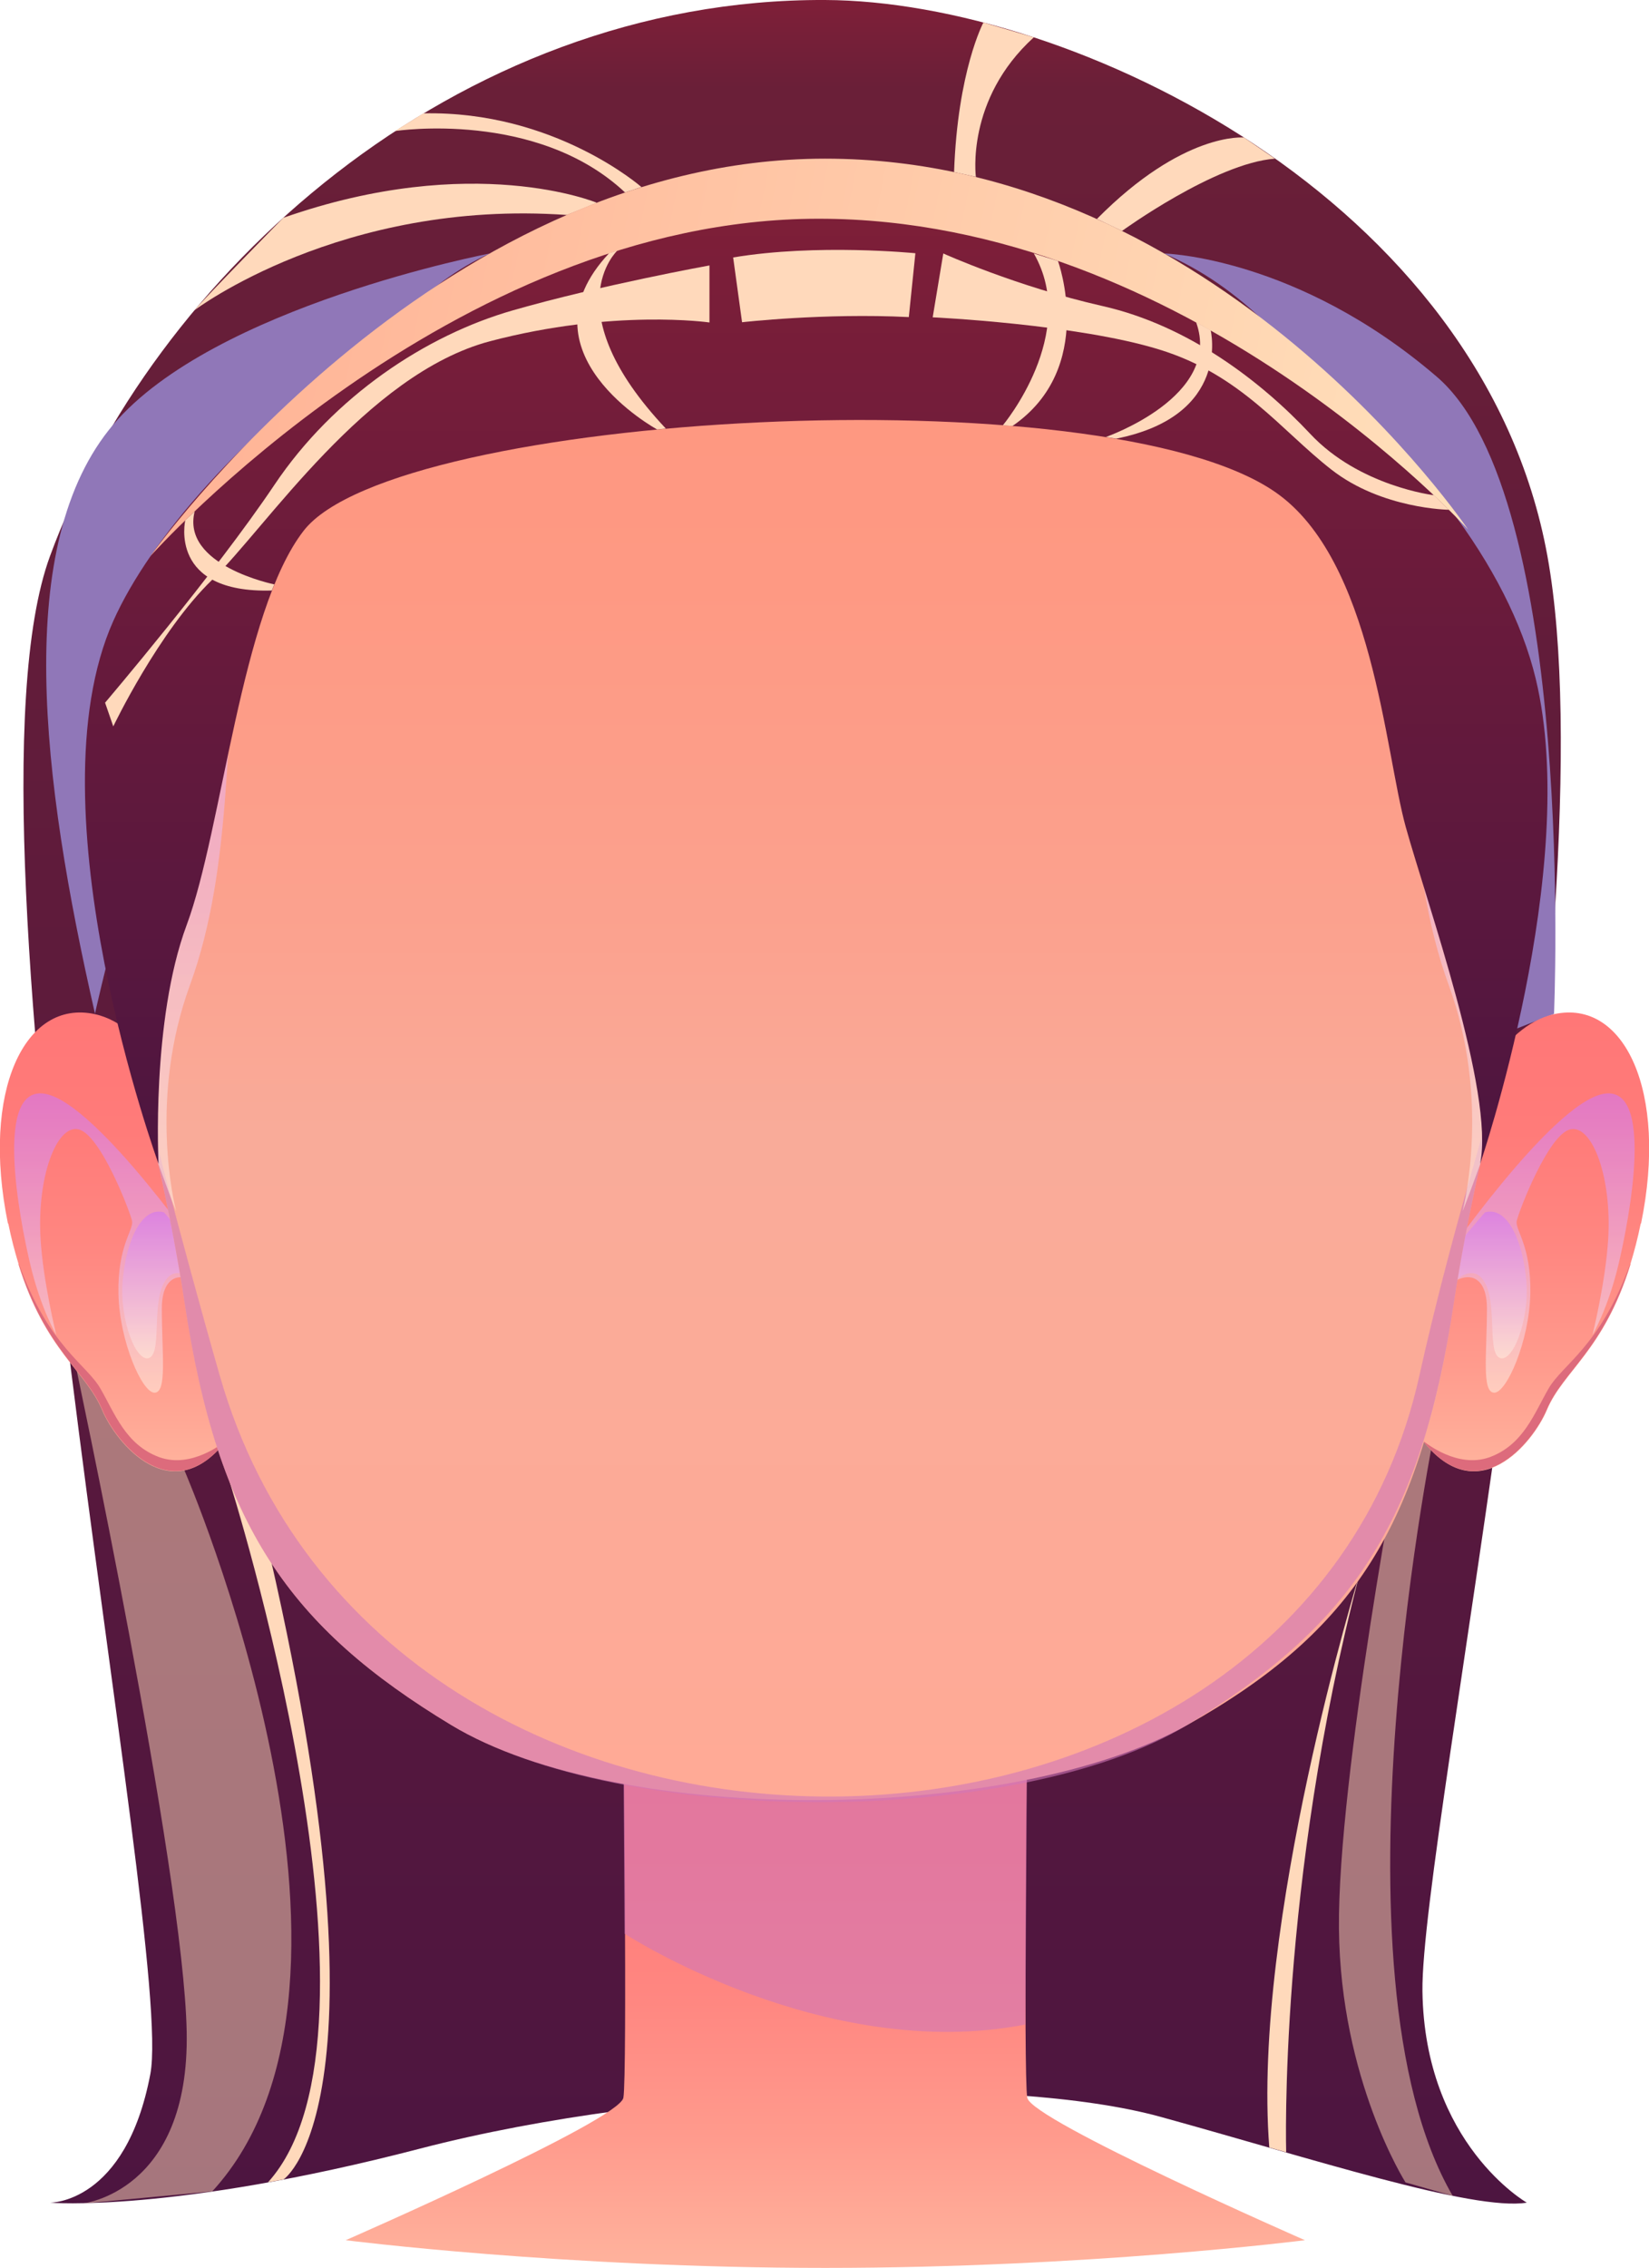 <?xml version="1.0" encoding="UTF-8"?><svg xmlns="http://www.w3.org/2000/svg" xmlns:xlink="http://www.w3.org/1999/xlink" viewBox="0 0 70.31 96.64"><defs><linearGradient id="d" x1="33.78" y1="93.89" x2="33.78" y2="0" gradientUnits="userSpaceOnUse"><stop offset="0" stop-color="#4d1540"/><stop offset=".96" stop-color="#6a1f38"/><stop offset="1" stop-color="#7f1f38"/></linearGradient><linearGradient id="e" x1="35.18" y1="96.64" x2="35.18" y2="73.04" gradientUnits="userSpaceOnUse"><stop offset="0" stop-color="#ffb39d"/><stop offset=".23" stop-color="#ff9b8d"/><stop offset=".48" stop-color="#ff8781"/><stop offset=".74" stop-color="#ff7b79"/><stop offset="1" stop-color="#f77"/></linearGradient><linearGradient id="f" x1="65.47" y1="62.68" x2="65.47" y2="43.12" xlink:href="#e"/><linearGradient id="g" x1="65.48" y1="59.33" x2="65.48" y2="46.58" gradientUnits="userSpaceOnUse"><stop offset="0" stop-color="#ffeadb"/><stop offset=".99" stop-color="#d177f4"/></linearGradient><linearGradient id="h" x1="63.18" y1="57.87" x2="63.18" y2="51.62" xlink:href="#g"/><linearGradient id="i" x1="-700.42" y1="62.68" x2="-700.42" y2="43.12" gradientTransform="translate(-695.59) rotate(-180) scale(1 -1)" xlink:href="#e"/><linearGradient id="j" x1="-700.41" x2="-700.41" y2="46.58" gradientTransform="translate(-695.59) rotate(-180) scale(1 -1)" xlink:href="#g"/><linearGradient id="k" x1="-702.71" y1="57.87" x2="-702.71" y2="51.62" gradientTransform="translate(-695.59) rotate(-180) scale(1 -1)" xlink:href="#g"/><linearGradient id="l" x1="34.93" y1="76.7" x2="34.93" y2="10.35" gradientUnits="userSpaceOnUse"><stop offset="0" stop-color="#ffaa96"/><stop offset=".43" stop-color="#f9ab99"/><stop offset=".55" stop-color="#fba28f"/><stop offset=".78" stop-color="#fe9983"/><stop offset="1" stop-color="#ff967f"/></linearGradient><linearGradient id="m" x1="12.08" y1="51.6" x2="12.08" y2="14.54" xlink:href="#g"/><linearGradient id="n" x1="-405.3" y1="51.6" x2="-405.3" y2="14.54" gradientTransform="translate(-347.52) rotate(-180) scale(1 -1)" xlink:href="#g"/><linearGradient id="o" x1="34.8" y1="49.59" x2="34.8" y2="7.97" gradientUnits="userSpaceOnUse"><stop offset="0" stop-color="#4d1540"/><stop offset="1" stop-color="#7f1f38"/></linearGradient><linearGradient id="p" x1="8.69" y1="12.49" x2="62.43" y2="23.42" gradientUnits="userSpaceOnUse"><stop offset="0" stop-color="#ffb396"/><stop offset="1" stop-color="#ffe0bb"/></linearGradient></defs><g style="isolation:isolate;"><g id="b"><g id="c"><path d="M35.18,0C19.34-.07,6.48,11.84,2.13,23.7c-4.35,11.86,5.33,59.13,4.28,64.67s-4.28,5.48-4.28,5.48c0,0,5.19.45,15.77-2.3,10.58-2.75,25.14-3.13,31.57-1.36s13.34,4.03,15.63,3.66c0,0-4.36-2.49-4.45-9.01-.08-6.52,8.09-45.9,5.33-61.14C63.22,8.46,45.69.04,35.18,0Z" style="fill:url(#d); stroke-width:0px;"/><path d="M9.78,63.1s7.46,23.46,1.65,29.88l.66-.12s5.28-3.49-1.45-30.18l-.86.42Z" style="fill:#ffd9bb; mix-blend-mode:soft-light; stroke-width:0px;"/><path d="M54.84,91.71s-.34-11.41,3.13-24.65c0,0-4.6,14.9-3.85,24.44l.71.2Z" style="fill:#ffd9bb; mix-blend-mode:soft-light; stroke-width:0px;"/><path d="M59.93,92.99s-2.78-4.37-2.84-10.82,2.71-20.97,2.71-20.97l1.46-.69s-4.89,23.48.68,33.05l-2-.57Z" style="fill:#ffd9bb; mix-blend-mode:soft-light; opacity:.5; stroke-width:0px;"/><path d="M7.86,62.64s9.42,21.76,1.19,30.73l-5.55.52s4.59-.46,4.46-7.32c-.13-6.86-4.8-28.7-4.8-28.7l4.69,4.77Z" style="fill:#ffd9bb; mix-blend-mode:soft-light; opacity:.5; stroke-width:0px;"/><path d="M49.63,10.8s5.66.13,11.63,5.25c5.97,5.12,5,27.15,5,27.15l-1.78.7s-1.66-27.45-14.85-33.1Z" style="fill:#9077b8; mix-blend-mode:multiply; stroke-width:0px;"/><path d="M20.89,10.8s-11.77,2.24-16.06,7.29c-4.29,5.06-3.07,15.07-.78,25.1h0S9.98,15.69,20.89,10.8Z" style="fill:#9077b8; mix-blend-mode:multiply; stroke-width:0px;"/><path d="M47.84,9.84s3.98-2.89,6.52-3.08l-1.32-.9s-2.58-.26-6.27,3.47l1.07.51Z" style="fill:#ffd9bb; mix-blend-mode:soft-light; stroke-width:0px;"/><path d="M41.61,7.54s-.45-3.3,2.47-5.95l-2.15-.63s-1.1,2.06-1.25,6.37l.94.21Z" style="fill:#ffd9bb; mix-blend-mode:soft-light; stroke-width:0px;"/><path d="M8.29,13.22s6.26-4.74,15.88-4.06l1.28-.52s-5.28-2.2-13.37.64c0,0-3.36,3.42-3.79,3.94Z" style="fill:#ffd9bb; mix-blend-mode:soft-light; stroke-width:0px;"/><path d="M16.87,5.58s6.02-.91,9.78,2.62l.7-.23s-3.71-3.26-9.3-3.14l-1.19.74Z" style="fill:#ffd9bb; mix-blend-mode:soft-light; stroke-width:0px;"/><path d="M43.8,89.38c-.17-.97,0-16.34,0-16.34l-8.61,2.34-8.61-2.34s.17,15.37,0,16.34c-.17.97-11.84,6.07-11.84,6.07,0,0,9.26,1.18,20.45,1.18s20.45-1.18,20.45-1.18c0,0-11.67-5.11-11.84-6.07Z" style="fill:url(#e); stroke-width:0px;"/><path d="M26.63,82.39s8.5,5.54,17.09,3.87l.08-13.22h-17.23l.06,9.35Z" style="fill:#d177b8; mix-blend-mode:multiply; opacity:.6; stroke-width:0px;"/><path d="M69.96,52.12c-.13.64-.28,1.21-.44,1.73,0,0,0,.02,0,.03-1.14,3.67-2.86,4.53-3.56,6.19-.6,1.43-2.96,4.3-5.3,1.31,0,0,0,0,0,0,0,0,1.11-12.15,2-14.36,0,0,1.29-3.31,3.61-3.81,2.98-.65,4.86,3.28,3.7,8.93Z" style="fill:url(#f); stroke-width:0px;"/><path d="M61.45,53.83s4.67-6.78,6.9-7.22c2.23-.44,1.12,5.31.67,7.22-.45,1.92-1.12,3.05-1.12,3.05,0,0,.56-2.26.67-4.09.16-2.63-.68-4.89-1.62-4.67-.94.22-2.2,3.52-2.28,3.9-.08.38.62,1.05.58,3.09s-1.02,4.26-1.55,4.23c-.53-.03-.3-1.68-.3-3.59s-1.49-1.54-2.15-.3l.19-1.62Z" style="fill:url(#g); mix-blend-mode:multiply; opacity:.6; stroke-width:0px;"/><path d="M61.26,55.45s1.2-1.82,1.92-.99c.72.82.2,3.11.75,3.39.55.27,1.29-1.58,1.15-3.27-.14-1.69-.81-3.21-1.77-2.92l-1.86,2.18-.19,1.62Z" style="fill:url(#h); mix-blend-mode:multiply; opacity:.6; stroke-width:0px;"/><path d="M69.51,53.87c-1.14,3.67-2.86,4.53-3.56,6.19-.6,1.43-2.96,4.3-5.3,1.31.14.11,1.49,1.21,2.86.72,1.45-.53,1.91-1.88,2.52-2.93.61-1.05,2.18-1.77,3.47-5.29Z" style="fill:#dd6b7c; stroke-width:0px;"/><path d="M.35,52.12c.13.64.28,1.21.44,1.73,0,0,0,.02,0,.03,1.14,3.67,2.86,4.53,3.56,6.19.6,1.43,2.96,4.3,5.3,1.31,0,0,0,0,0,0,0,0-1.11-12.15-2-14.36,0,0-1.29-3.31-3.61-3.81-2.98-.65-4.86,3.28-3.7,8.93Z" style="fill:url(#i); stroke-width:0px;"/><path d="M8.85,53.83s-4.67-6.78-6.9-7.22c-2.23-.44-1.12,5.31-.67,7.22.45,1.92,1.12,3.05,1.12,3.05,0,0-.56-2.26-.67-4.09-.16-2.63.68-4.89,1.62-4.67.94.22,2.2,3.52,2.28,3.9.08.38-.62,1.05-.58,3.09s1.02,4.26,1.55,4.23c.53-.03.3-1.68.3-3.59s1.49-1.54,2.15-.3l-.19-1.62Z" style="fill:url(#j); mix-blend-mode:multiply; opacity:.6; stroke-width:0px;"/><path d="M9.05,55.45s-1.2-1.82-1.92-.99c-.72.82-.2,3.11-.75,3.39-.55.27-1.29-1.58-1.15-3.27s.81-3.21,1.77-2.92l1.86,2.18.19,1.62Z" style="fill:url(#k); mix-blend-mode:multiply; opacity:.6; stroke-width:0px;"/><path d="M.8,53.87c1.14,3.67,2.86,4.53,3.56,6.19.6,1.43,2.96,4.3,5.3,1.31-.14.11-1.49,1.21-2.86.72-1.45-.53-1.91-1.88-2.52-2.93-.61-1.05-2.18-1.77-3.47-5.29Z" style="fill:#dd6b7c; stroke-width:0px;"/><path d="M63.94,45.8s0,.01,0,.02c-.63,2.97-1.41,6.1-1.95,9.69-1.42,9.46-4.21,13.97-11.37,17.99-7.39,4.15-24.12,4.38-31.38,0-6.92-4.18-9.95-8.53-11.37-17.99-.32-2.11-.71-4.06-1.12-5.91-.3-1.37-.6-2.7-.87-3.99,0-.02,0-.04-.01-.06,0-.01,0-.02,0-.02-1-4.75-1.6-9.13-.23-14.43,1.41-5.48,6.28-12.27,13.7-16.56h0s0,0,0,0c4.37-2.53,9.63-4.18,15.59-4.18,16.07,0,27.06,12.04,29.31,20.75,1.39,5.4.74,9.85-.29,14.7Z" style="fill:url(#l); stroke-width:0px;"/><path d="M63.94,45.82c-.63,2.97-1.41,6.1-1.95,9.69-1.42,9.46-4.45,13.81-11.37,17.99-7.25,4.38-24.12,4.38-31.38,0-6.92-4.18-9.95-8.53-11.37-17.99-.55-3.68-1.35-6.87-1.99-9.9.2.74,1.73,6.86,3.49,13,6.94,24.26,45.93,23.57,51.15,0,1.29-5.82,3.06-11.45,3.42-12.78Z" style="fill:#d177b8; mix-blend-mode:multiply; opacity:.6; stroke-width:0px;"/><path d="M19.34,14.54c-.32.22-8.57,5.86-9.16,11.08-.6,5.32-.24,11.32-2.08,16.35-1.77,4.84-.67,9.32-.59,9.64-.05-.11-.33-.84-.75-2-.3-1.37-.6-2.7-.87-3.99,0-.02,0-.04-.01-.06,0-.01,0-.02,0-.02-1-4.75-1.6-9.13-.23-14.43,1.41-5.48,6.28-12.27,13.7-16.56h0Z" style="fill:url(#m); mix-blend-mode:multiply; opacity:.6; stroke-width:0px;"/><path d="M50.53,14.54c.32.22,8.57,5.86,9.16,11.08.6,5.32.24,11.32,2.08,16.35,1.77,4.84.67,9.32.59,9.64.05-.11.33-.84.75-2,.3-1.37.6-2.7.87-3.99,0-.02,0-.04.01-.06,0-.01,0-.02,0-.02,1-4.75,1.6-9.13.23-14.43-1.41-5.48-6.28-12.27-13.7-16.56h0Z" style="fill:url(#n); mix-blend-mode:multiply; opacity:.6; stroke-width:0px;"/><path d="M6.76,49.59s-.32-6.1,1.2-10.18c1.52-4.08,2.31-13.35,4.99-16.8,3.92-5.04,34.11-6.72,41.43-1.64,4.16,2.88,4.67,11.08,5.56,14.27.89,3.2,3.79,11.33,3.17,14.35,0,0,4.31-12.63,2.37-20.67-2.3-9.54-16.02-20.95-30.3-20.95S7.96,19.45,4.83,26.46c-3.58,8.03,1.93,23.13,1.93,23.13Z" style="fill:url(#o); stroke-width:0px;"/><path d="M6.41,23.7S18.41,6.76,35.18,6.76s27.42,15.81,27.42,15.81c0,0-11.98-13.25-27.69-13.25S6.41,23.7,6.41,23.7Z" style="fill:url(#p); stroke-width:0px;"/><path d="M28.02,18.3s-6.02-3.28-2.05-7.51l.35-.11s-2.71,2.51,2.07,7.58l-.37.04Z" style="fill:#ffd9bb; mix-blend-mode:soft-light; stroke-width:0px;"/><path d="M42.76,18.12s3.28-3.91,1.32-7.32l1.03.32s1.66,4.56-1.94,7.03l-.41-.03Z" style="fill:#ffd9bb; mix-blend-mode:soft-light; stroke-width:0px;"/><path d="M47.15,18.62s4.99-1.73,3.85-4.89l.62.34s.89,3.64-4.03,4.62l-.44-.07Z" style="fill:#ffd9bb; mix-blend-mode:soft-light; stroke-width:0px;"/><path d="M11.7,24.9s-3.98-.8-3.4-3.11l-.4.38s-.73,3.12,3.69,2.99l.11-.27Z" style="fill:#ffd9bb; mix-blend-mode:soft-light; stroke-width:0px;"/><path d="M39.77,13.51l.45-2.71s3.12,1.41,6.79,2.24c3.67.83,6.77,3.22,8.86,5.45s5.27,2.61,5.27,2.61l.64.62s-2.86-.03-5.01-1.71c-2.16-1.68-3.85-4.05-7.35-5.12-3.5-1.08-9.65-1.37-9.65-1.37Z" style="fill:#ffd9bb; mix-blend-mode:soft-light; stroke-width:0px;"/><path d="M30.25,11.31v2.43s-4.08-.59-9.36.8c-5.28,1.4-9.55,7.95-11.84,10.16-2.29,2.21-4.22,6.25-4.22,6.25l-.35-1.01s4.69-5.51,7.22-9.28c2.53-3.77,6.46-6.38,10.18-7.44,3.73-1.07,8.37-1.91,8.37-1.91Z" style="fill:#ffd9bb; mix-blend-mode:soft-light; stroke-width:0px;"/><path d="M31.64,13.73s3.5-.4,7.11-.22l.28-2.72s-4.2-.42-7.77.18l.38,2.76Z" style="fill:#ffd9bb; mix-blend-mode:soft-light; stroke-width:0px;"/></g></g></g></svg>